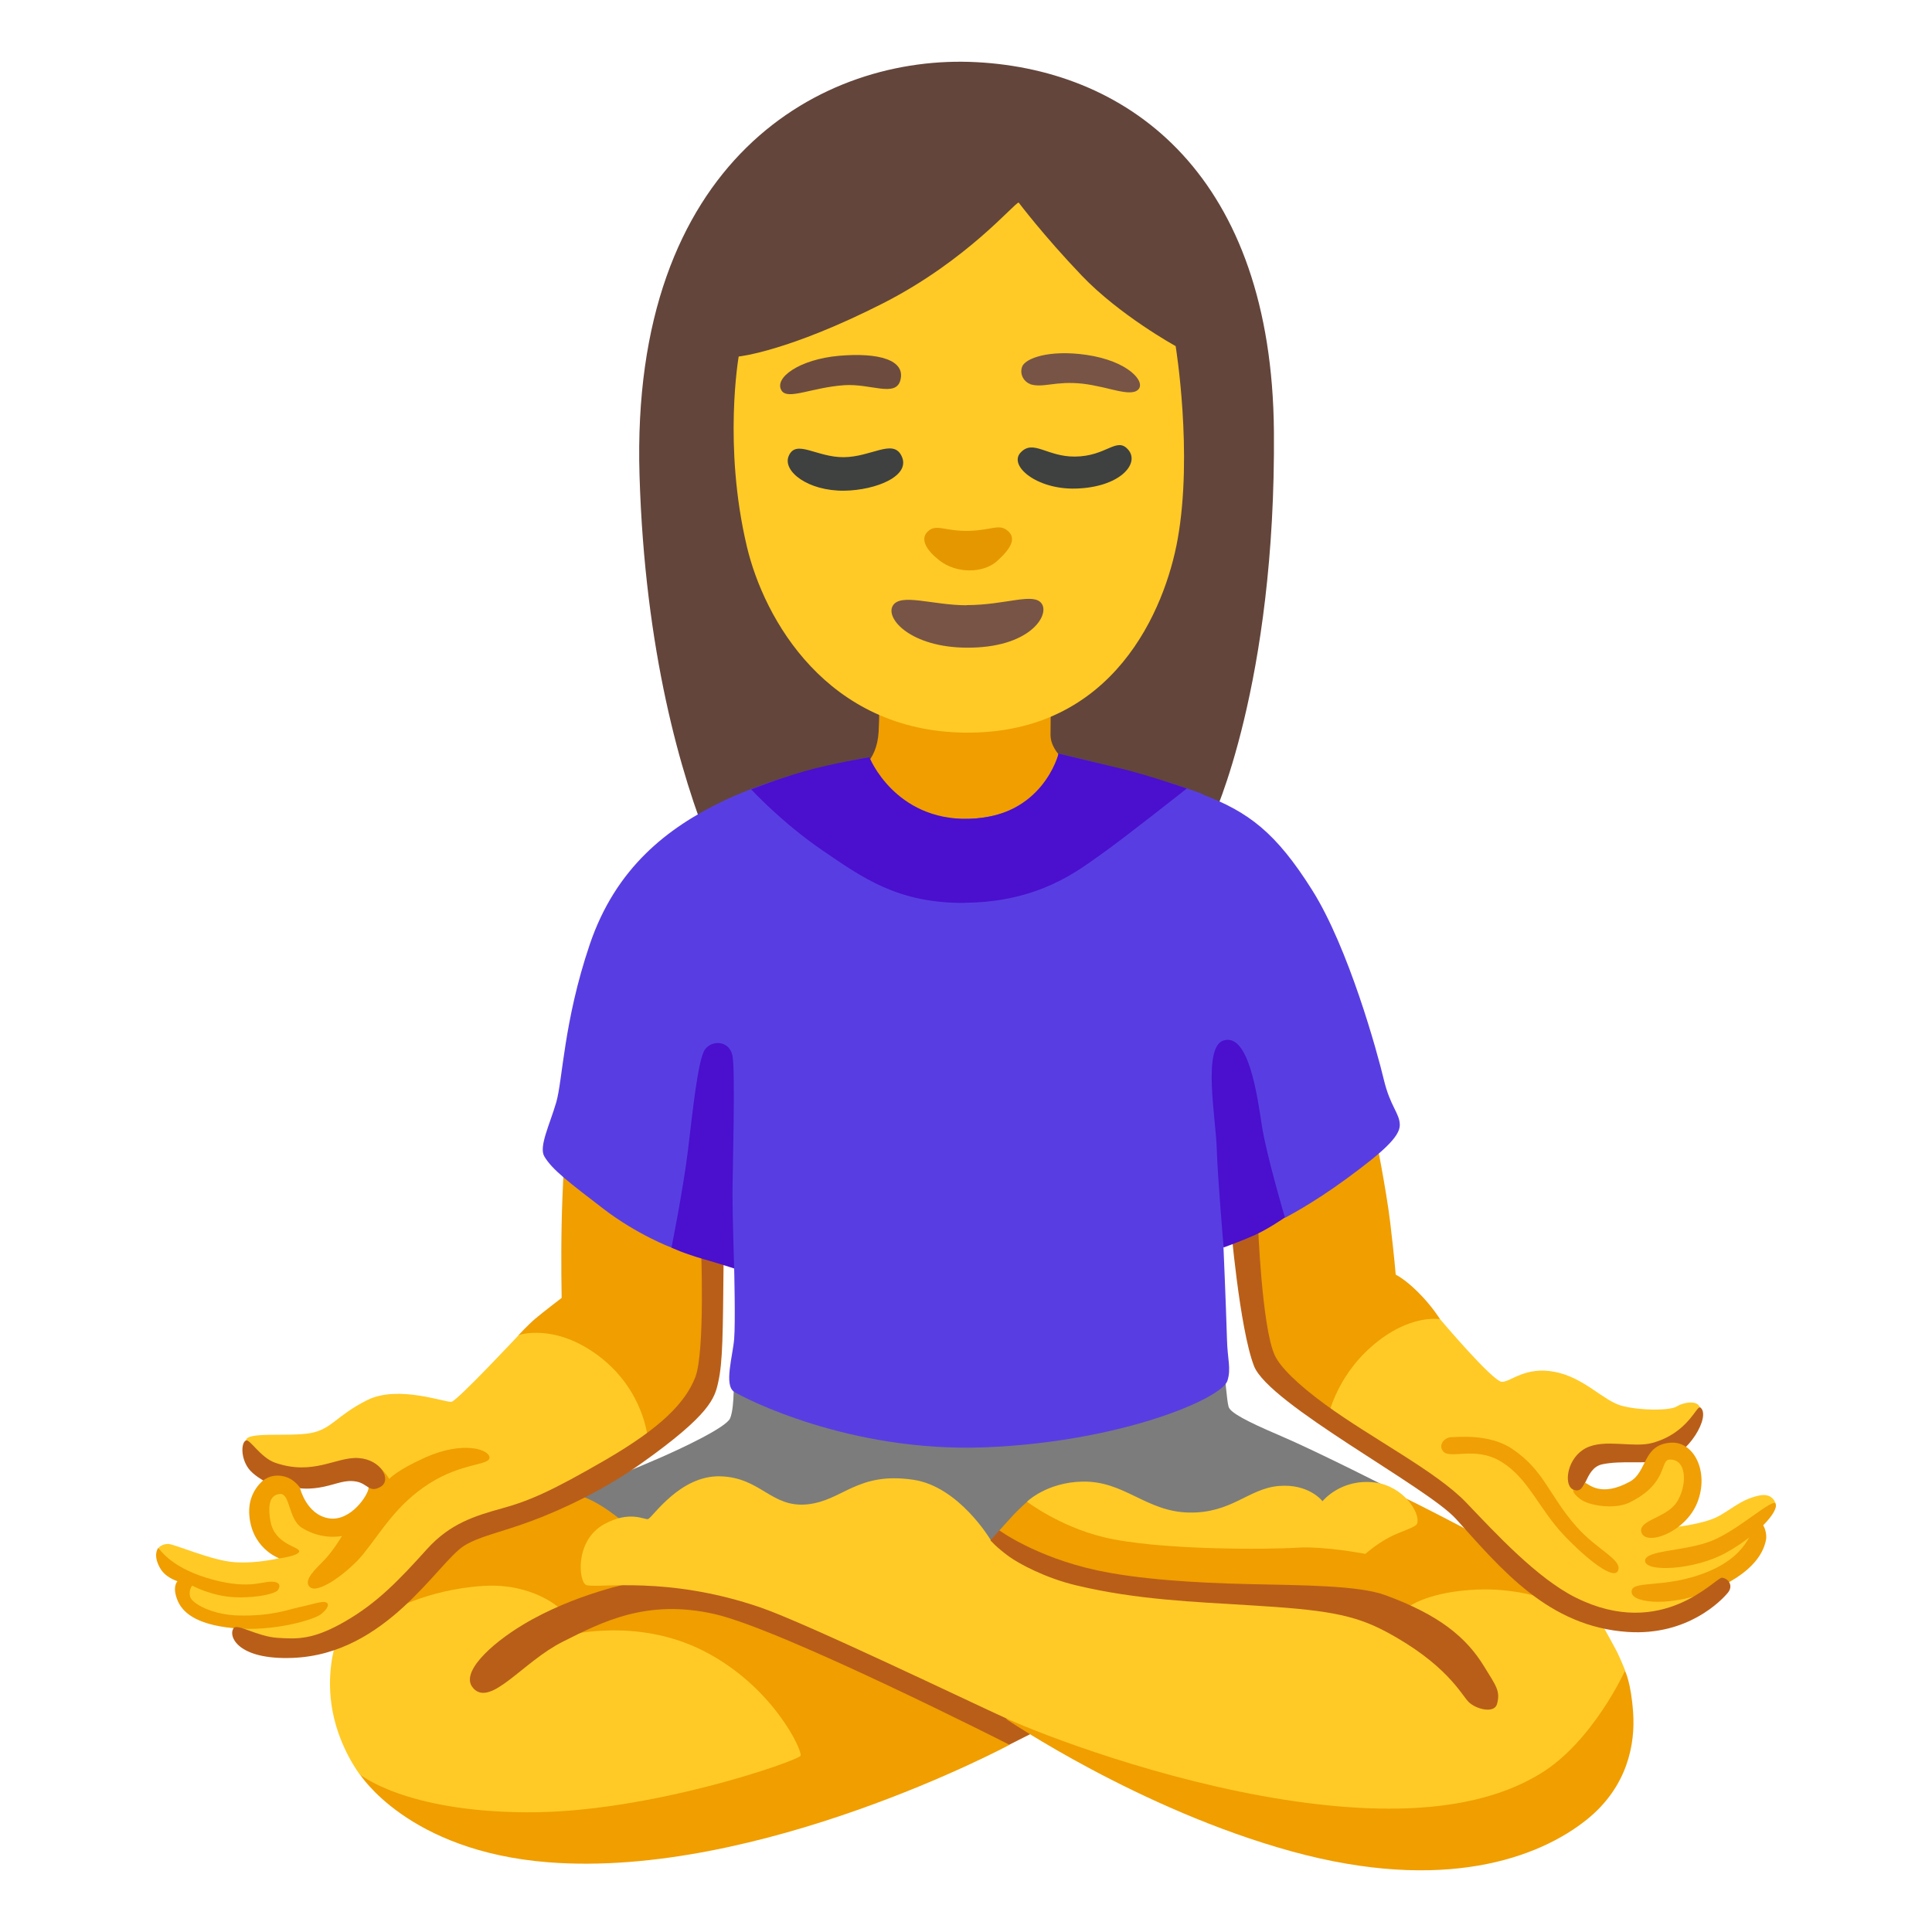 <svg enable-background="new 0 0 128 128" viewBox="0 0 128 128" xmlns="http://www.w3.org/2000/svg"><path d="m34.36 88.45s.63-.68 1.1-1.08 1.75-1.38 1.75-1.38-.05-2.49 0-4.89.19-4.48.19-4.48l9.75 4.08-.07 9.07-.73 3.24-4.63 3.43-7.37-7.99z" fill="#f09e00"/><path d="m82.62 78.58 8.49-3.41s.73 3.6 1 5.87c.27 2.28.36 3.41.36 3.41s.59.27 1.5 1.18 1.43 1.76 1.43 1.76l-6.03 7.71-3.6-2.82-2.5-2.46-.66-11.25" fill="#f09e00"/><path d="m51.62 89.1-3.02 1.92s.1 2.18-.23 2.95c-.25.59-3.14 1.96-4.73 2.65-1.42.62-3.3 1.38-3.3 1.38l-4.65 2.18 16.01 14.93 33.8-5.11 6.91-11.22s-5.14-2.62-7.68-3.7c-2.18-.93-3.21-1.49-3.33-1.87s-.26-2.26-.26-2.26l-29.51-1.86z" fill="#7c7c7c"/><path d="m84.96 99.82-6.74 1.54-10.17-1.87s-.66.6-.94.91-.94 1.04-.94 1.04l3.64 4.93 27.84 1.77h5.61l-.88-2.86-5.4-4.05s-3.27-1.71-4-2.03-2.49.78-2.49.78l-5.52-.15z" fill="#f09e00"/><path d="m93.89 100.94c.23-.68-.88-2.47-2.79-2.72-2.26-.29-3.48 1.24-3.48 1.24s-.89-1.18-2.9-1.01-3.12 1.82-5.96 1.76-4.27-2.11-7.05-2.05c-2.37.05-3.67 1.33-3.67 1.33s2.12 1.62 5.03 2.34c3.61.89 11 .83 12.84.71s4.55.41 4.55.41.73-.65 1.57-1.09 1.77-.66 1.86-.92z" fill="#ffca26"/><path d="m66.88 115.6s-16.57 8.88-30.56 7.78c-9.31-.73-12.49-5.85-12.49-5.85l-1.27-8.16s1.17-1.88 3.99-5.53c2.81-3.66 9.75-5.02 11.44-4.83s4.05 2.48 4.05 2.48l15.63.86 9.22 13.24z" fill="#f09e00"/><path d="m22.18 109.1s-.61 1.88-.14 4.31 1.78 4.13 1.78 4.13 2.95 2.49 11.07 2.53c8.11.05 18.01-3.42 18.15-3.75s-1.83-4.6-6.42-6.94c-4.6-2.34-9.34-.96-9.34-.96l-.18-1.85s-1.78-1.7-5.06-1.5c-3.8.23-6.38 1.78-6.38 1.78l-3.47 2.25" fill="#ffca26"/><path d="m31.37 111.87c1.17 1.22 3.28-1.78 5.91-3.1s5.58-2.86 10.08-1.83 19.51 8.65 19.51 8.65l3.53-1.78-11.37-7.29-17.02-1.69s-3.94.75-7.36 2.81c-2.18 1.31-4.23 3.24-3.28 4.22z" fill="#b95e19"/><path d="m83.88 110.92-17.22 2.97s8.81 5.99 18.92 8.77 16.39.42 19.54-2.1c2.73-2.19 3.22-5.04 3.08-7.08s-.54-2.78-.54-2.78-23.78.22-23.78.22z" fill="#f09e00"/><path d="m65.63 102.04s2.61 1.51 5.64 2.36 11.96 1.26 14.65 1.26 7.49.74 7.49.74 1.32-.97 4.52-1.09 5.55 1.03 5.55 1.03l2.8 1.54s.65 1.16.86 1.58.53 1.21.53 1.21-2.12 4.7-5.6 6.83-8.79 3.01-16.95 1.74-16-4.28-18.45-5.39-13.19-6.28-16.28-7.35c-6.16-2.12-10.65-1.26-11.53-1.48-.52-.13-.83-2.94 1.17-4.04 1.72-.94 2.69-.26 2.91-.34.3-.11 2.11-2.91 4.79-2.83s3.35 2.08 5.73 1.86c2.38-.23 3.31-2.19 7.06-1.63 3.02.45 5.11 3.98 5.11 3.98" fill="#ffca26"/><path d="m66.21 101.39-.59.66s.37.45 1.24 1.08c.65.47 2.42 1.43 4.47 1.91 3.99.95 7.71 1.08 11.58 1.32 4.79.29 6.73.58 8.91 1.74 4.02 2.15 4.99 4.16 5.47 4.65s1.71.8 1.89.15c.24-.87-.06-1.2-.87-2.52-1.16-1.89-2.95-3.39-6.54-4.7-1.77-.65-5.55-.65-9.06-.73s-7.26-.31-10.07-.92c-4.03-.88-6.44-2.64-6.43-2.64z" fill="#b95e19"/><path d="m42.91 95.25s-.25-3.13-3.2-5.38-5.34-1.42-5.34-1.42-4.06 4.34-4.45 4.42-3.53-1.14-5.59-.11-2.35 1.94-3.78 2.19-4.22-.12-4.25.48c-.03.48-.12 1.22.34 1.75s2.08.61 2.08.61l2.48-.05 3.03-.5 1.01 1.26-1.37 1.73-1.71.82-1.71-.36-1.28-2.07-1.35.07-.57 1.46.93 1.39.33 1.69s-1.43.37-2.96.27-3.99-1.21-4.41-1.21-.62.24-.62.24l.41 1.05 1.35 1-.11 1.42 2.71 1.25 1.1.93 1.82.93 4.13-.5 4.66-2.46 3.74-4.2 8.48-3.17 4.13-3.53z" fill="#ffca26"/><path d="m10.49 102.54c-.36.52.02 1.28.29 1.6.38.44.98.62.98.62s-.39.35.02 1.31c.28.64 1.04 1.55 3.69 1.8s5.33-.56 5.79-.92.64-.74.26-.81c-.27-.05-1.08.22-1.73.35s-1.78.6-4.01.54c-1.76-.05-3.05-.8-3.18-1.23s.13-.75.13-.75 1.3.71 2.84.77 2.65-.25 2.82-.45.26-.58-.42-.58-1.62.56-4.3-.26c-2.47-.76-3.18-2-3.18-2z" fill="#f09e00"/><path d="m18.48 103.25s1.31-.16 1.34-.47-1.62-.44-1.9-1.99c-.21-1.17 0-1.78.65-1.81s.54 1.68 1.43 2.24c1.36.85 2.66.54 2.66.54s-.57.96-1.13 1.55-1.45 1.36-1.03 1.81c.54.59 2.67-1.05 3.55-2.14 1.22-1.5 2.19-3.28 4.37-4.68s4.01-1.2 4.01-1.73-1.71-1.14-4.25-.01c-1.9.85-2.39 1.42-2.39 1.42s-.65-1.09-1.4-1.16.03 1.31.03 1.75-1.18 2.27-2.65 2.02-1.89-1.99-1.89-1.99l-.23-.75-1.46-.47-.71.67s-1.03.73-.97 2.19c.1 2.32 1.96 2.99 1.96 2.99z" fill="#f09e00"/><path d="m15.48 107.87c-.38.51.24 2.11 3.9 1.97 6.23-.23 9.6-6.31 11.37-7.43 1-.63 2.45-.89 4.46-1.64 2.13-.79 4.86-2.1 7.24-3.79 4.63-3.28 4.9-4.36 5.13-5.39.31-1.36.31-3.21.36-7.99.05-4.55-1.5-1.18-1.5-1.18s.29 7.15-.38 8.84-2.27 3.32-5.89 5.43c-3.62 2.1-5.09 2.74-6.9 3.24s-3.45 1.01-4.97 2.69c-1.9 2.11-3.32 3.58-5.43 4.8s-3.16 1.18-4.5 1.09-2.65-.97-2.9-.64z" fill="#b95e19"/><path d="m16.47 97.3c.31.42.98.79.98.79s.44-.44 1.25-.3 1.19.81 1.19.81.63.1 1.56-.1 1.42-.48 2.17-.34.85.78 1.6.34.03-1.8-1.46-1.9-2.99 1.19-5.53.31c-.95-.33-1.66-1.55-1.92-1.48-.32.09-.4 1.11.16 1.87z" fill="#b95e19"/><path d="m87.93 94.12s.44-2.73 2.95-4.92 4.53-1.8 4.53-1.8 3.5 4.15 4.1 4.15 1.53-1.04 3.5-.66 3.2 1.92 4.45 2.25 3.19.32 3.63.04 1.69-.55 1.56.41-1.92 1.98-1.92 1.98l-3.02.67-2.51.44-.82 1.2.98 1.2h2.46l2.02-2.51 1.47-.22.71 1.26-.49 2.29-.44 1.26s1.69-.19 2.61-.63 1.6-1.19 2.86-1.45c.91-.19 1.08.54 1.08.54l-1.16 1.24-.2 1.55-1.42 1.75-.77.36-.32 1.17-3.5 1.42h-4.37l-3.11-1.37-4.26-3.22-3.06-3.5-7.54-4.92z" fill="#ffca26"/><path d="m112.64 93.25c-.23-.16-.81 1.71-3.18 2.35-1.25.34-3.13-.29-4.37.33s-1.5 2.35-.93 2.72c.98.64.73-1.38 2.01-1.64s2.7-.01 3.95-.23c1.72-.29 3.28-3 2.52-3.54z" fill="#b95e19"/><g fill="#f09f04"><path d="m108.74 101.5c.25.97 2.91.06 3.71-1.95.8-2.02-.21-4.05-1.73-3.97-1.92.11-1.55 1.94-2.75 2.59-1.91 1.04-2.69.16-2.96.06-.09.21-.24.41-.36.47-.17.08-.29.04-.42 0-.02.19.15.37.47.62.58.45 2.3.7 3.27.22 2.59-1.28 1.97-2.83 2.66-2.84 1.22-.02 1.12 1.89.42 2.88s-2.5 1.14-2.31 1.92z"/><path d="m108.11 105.55c.14.67 2.68.95 5.53-.28 3.04-1.32 3.28-2.92 3.36-3.24s-.08-1.2-.52-1.16-.32 2-3.28 3.24-5.29.48-5.09 1.44z"/><path d="m108.99 103.39c-.04.8 3.28.64 5.37-.52 2.08-1.16 3.49-2.72 3.28-3.24-.16-.42-2.44 1.72-4.2 2.44s-4.41.61-4.45 1.32z"/><path d="m95.57 96.1c.42.67 2.12-.36 3.92.76s2.44 3.08 4.16 4.89c1.53 1.6 3.32 3 3.56 2.28s-1.41-1.35-2.76-2.88c-1.84-2.08-2.12-3.72-4.28-5.17-1.53-1.02-3.68-.76-4.04-.76s-.84.44-.56.88z"/></g><path d="m83.34 81.06s.26 6.91 1.12 8.74c.36.77 1.49 1.9 3.35 3.26 3.1 2.26 7.36 4.43 9.33 6.49s4.69 5.01 7.25 6.29c5.77 2.88 9.27-1.34 9.69-1.31s.79.52.39 1-2.64 2.86-6.64 2.59c-5.25-.36-8.33-4.12-11.37-7.49-1.94-2.14-12.41-7.61-13.38-10.13s-1.56-9.59-1.56-9.59l1.82.16z" fill="#b95e19"/><path d="m80.32 54.27s4.22-8.89 4.08-25.7-9.42-23.9-19.68-24.45c-10.26-.56-22.98 6.5-22.35 27.37.35 11.66 2.74 19.88 4.73 24.76 7 .12 16.93.12 16.93.12z" fill="#63453b"/><path d="m52.82 52.39 3.93-1.28s1.34-.54 1.46-2.62-.06-4.2-.06-4.2l11.51.06s-.05 1.99-.06 4.32c0 1.37 1.72 2.27 1.72 2.27l5.46 1.36-13.31 4.62-10.64-4.52z" fill="#f09e00"/><path d="m67.49 13.42c-.27 0-3.38 3.81-8.96 6.66-6.33 3.22-9.59 3.54-9.59 3.54s-1.04 5.91.54 12.58c1.14 4.82 5.31 12.24 14.46 12.34 9.89.1 13.26-8.25 14.08-12.8 1.03-5.73-.13-12.81-.13-12.81s-3.7-2.03-6.23-4.68-4.17-4.83-4.17-4.83z" fill="#ffca26"/><path d="m79.69 52.61c-3.22-1.24-9.56-2.68-9.56-2.68s-.49 4.09-5.95 4.32c-5.28.22-6.58-4.08-6.58-4.08s-5.44.85-9.75 2.93c-3.6 1.74-7.05 4.37-8.78 9.48s-1.79 8.99-2.22 10.46-1.16 2.93-.79 3.57c.52.89 1.66 1.74 3.91 3.47s4.52 2.58 4.52 2.58l2.59-1.56 1.56 2.94s.09 3.55 0 4.67-.69 3.07 0 3.5 7.61 4.02 16.6 3.68c8.99-.35 15.71-3.23 16.08-4.41.26-.82 0-1.42-.03-2.77-.08-2.6-.23-6.05-.23-6.05l1.56-4.06 2.51 2.08s1.77-.89 4.11-2.61 3.5-2.75 3.5-3.53-.63-1.21-1.06-3.02-2.33-8.71-4.74-12.54-4.22-5.18-7.25-6.34z" fill="#583ee2"/><path d="m64.14 35.17c-1.56.03-2.14-.5-2.69.06-.51.51-.05 1.25.79 1.9 1.14.89 2.91.86 3.82.04s1.3-1.5.71-2-1.04-.03-2.63 0z" fill="#e59700"/><path d="m64.04 40.1c-2.25 0-4.38-.83-4.89.03s1.21 2.76 4.89 2.78c4.16.03 5.51-2.13 4.98-2.91s-2.38.09-4.98.09z" fill="#785446"/><path d="m51.79 25.89c.42.62 2.01-.22 4.14-.37 1.75-.12 3.4.82 3.72-.32.37-1.36-1.45-1.85-4.04-1.63-2.65.23-4.38 1.48-3.82 2.32z" fill="#6d4c3f"/><path d="m68.24 25.45c.87.28 1.69-.23 3.48-.03 1.68.19 3.17.91 3.69.39s-.68-1.9-3.44-2.3c-2.49-.36-4.05.24-4.25.78s.17 1.04.53 1.15z" fill="#785446"/><path d="m52.25 30.22c-.41.99 1.26 2.32 3.69 2.29 2.09-.03 4.51-.99 3.76-2.36-.58-1.06-1.98.12-3.79.14s-3.18-1.23-3.66-.07z" fill="#3f4040"/><path d="m67.62 29.98c-.82.87 1.05 2.45 3.62 2.39 2.93-.07 4.29-1.64 3.52-2.56s-1.43.43-3.55.44c-1.86.01-2.75-1.16-3.59-.27z" fill="#3f4040"/><g fill="#4b0fce"><path d="m81.07 82.65s-.41-4.72-.46-6.6-.96-6.69.46-7.12c1.68-.51 2.24 3.76 2.54 5.69s1.52 6.04 1.52 6.04-1.11.77-2.03 1.18-2.04.81-2.04.81z"/><path d="m44.49 82.65s.79-3.96 1.09-6.45.66-6 1.12-6.66 1.63-.61 1.83.41 0 7.83 0 9.2.11 4.89.11 4.89-.85-.28-1.96-.6c-1.41-.4-2.19-.78-2.19-.78z"/><path d="m63.95 59.82c-4.48.04-6.83-1.69-9.43-3.46-2.73-1.86-4.75-4.06-4.75-4.06s1.71-.68 3.52-1.2 4.31-.93 4.31-.93 1.66 4.18 6.58 4.08 5.95-4.32 5.95-4.32 2.52.6 4.22 1.01 4.28 1.3 4.28 1.3-4.22 3.34-5.69 4.37-4.06 3.15-8.99 3.2z"/></g></svg>